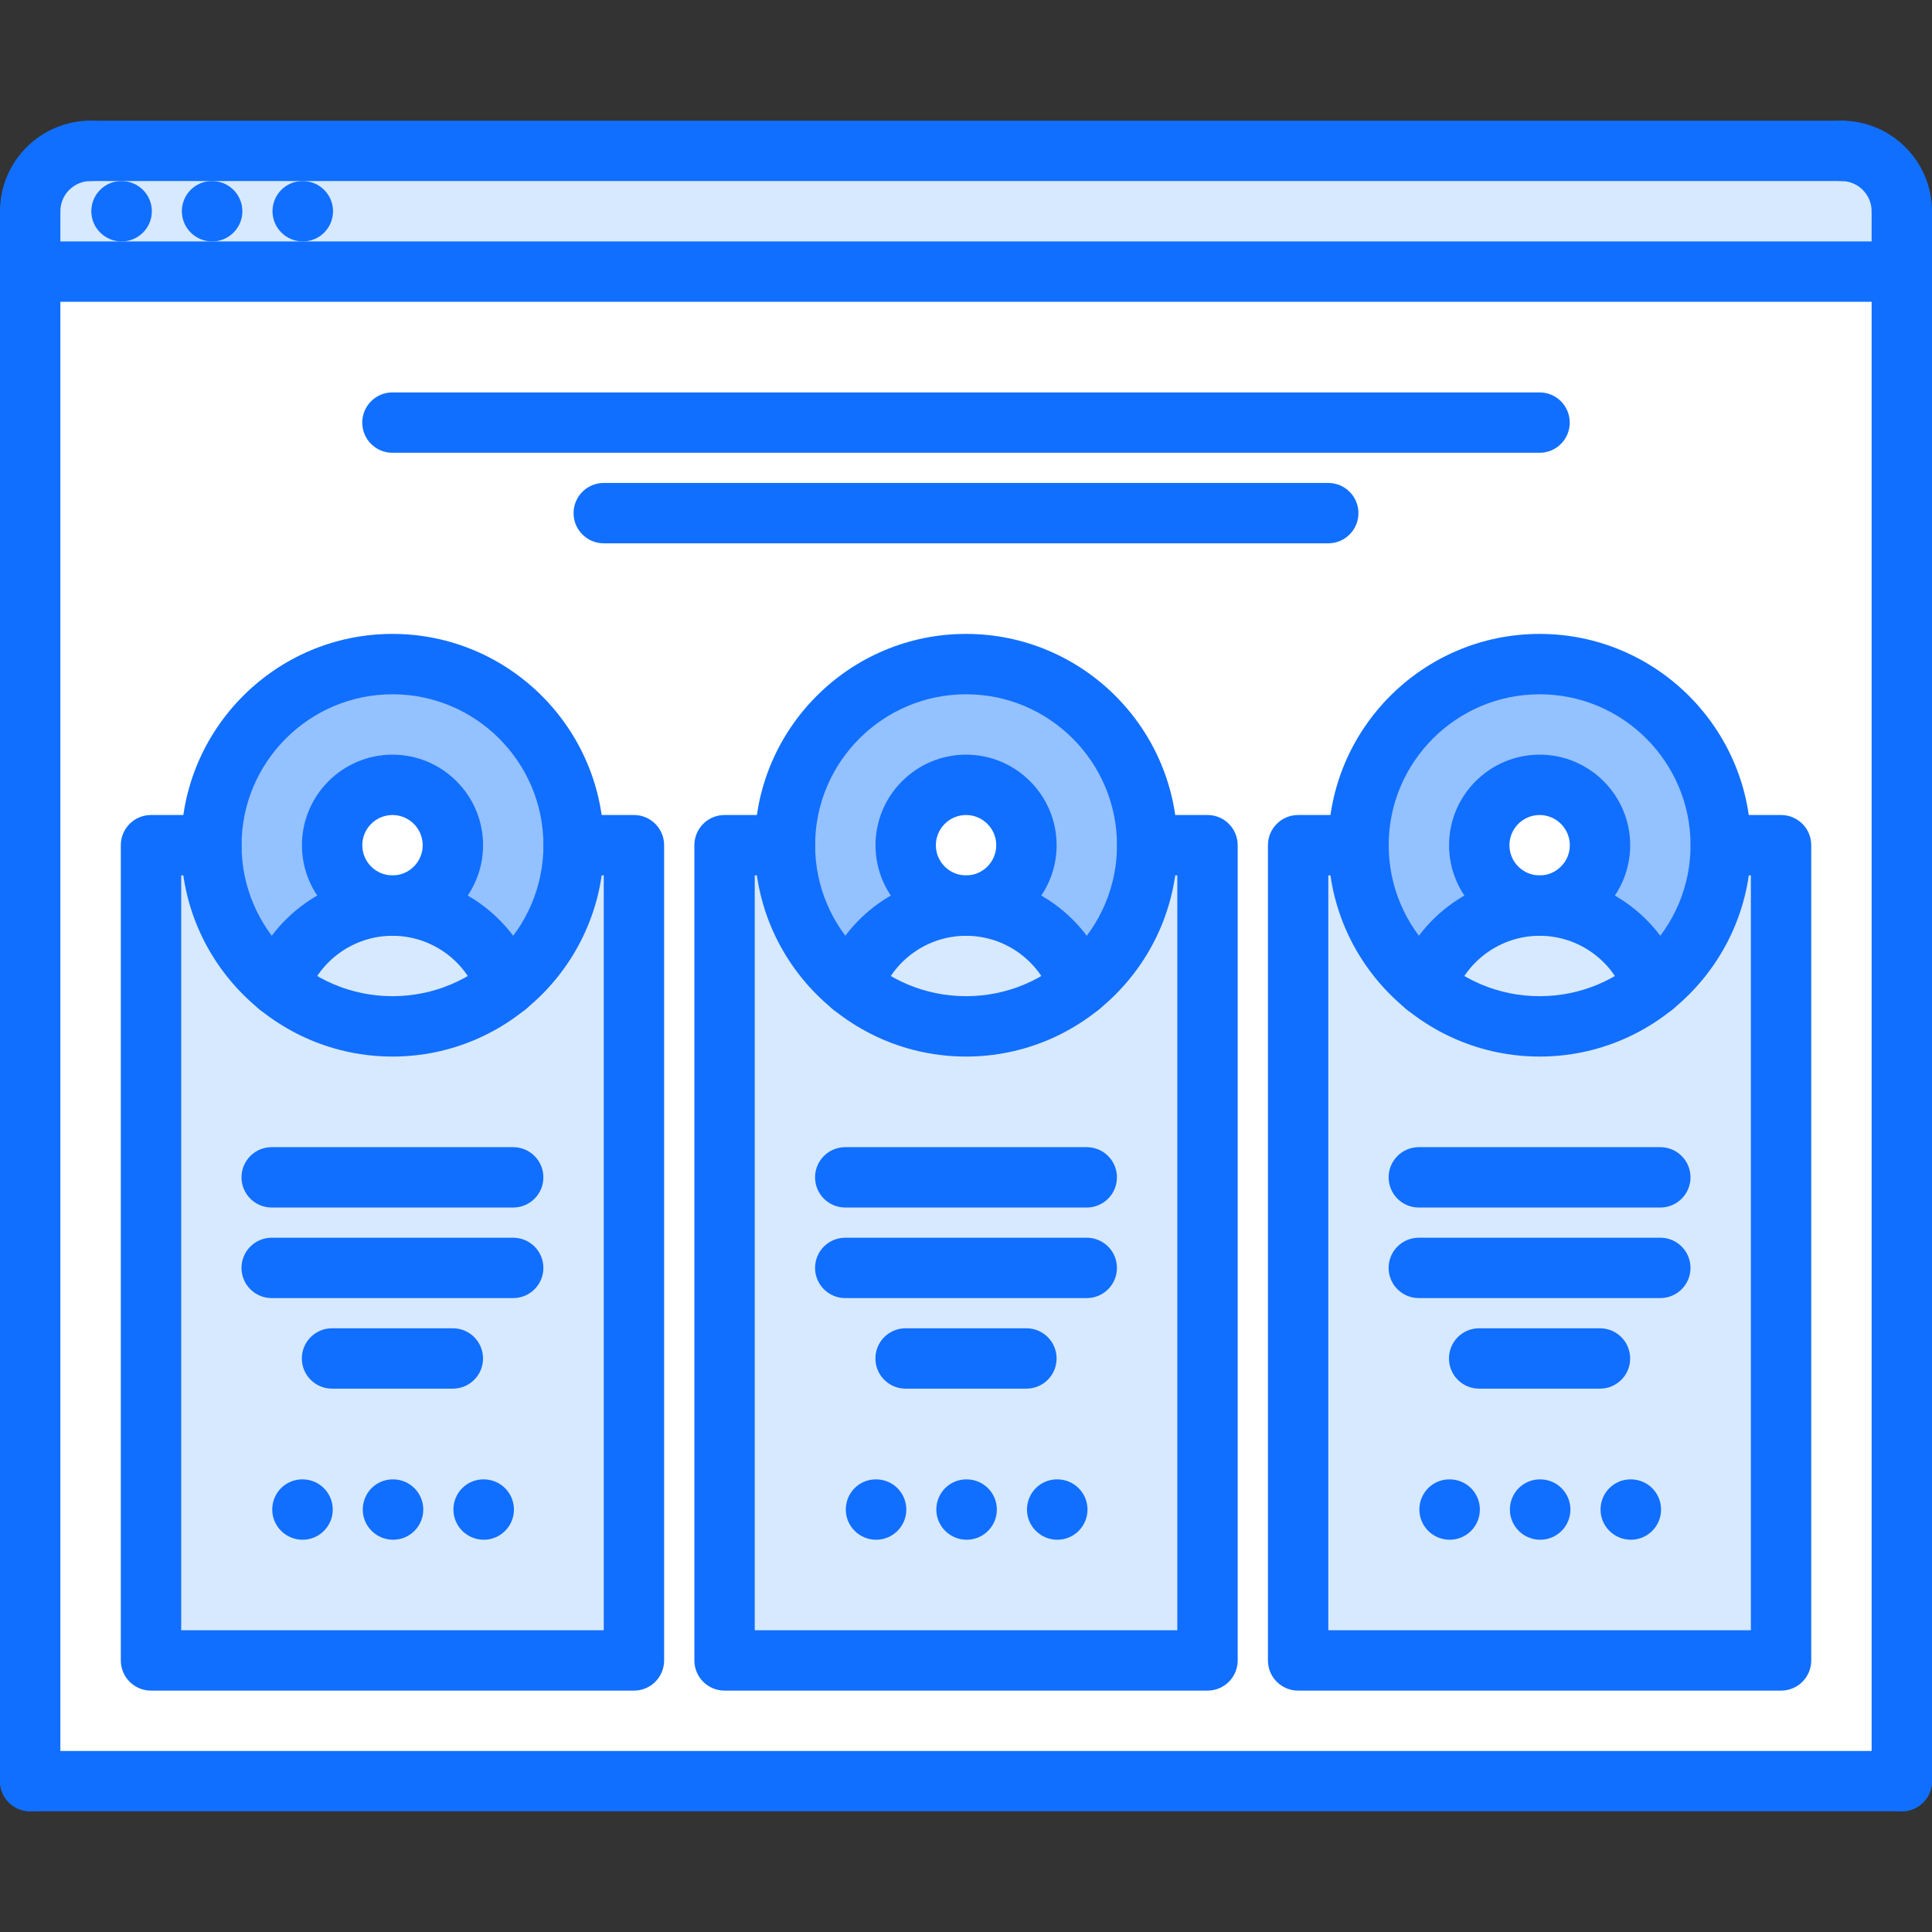 <svg id="icons" enable-background="new 0 0 64 64" height="512" viewBox="0 0 64 64" width="512" xmlns="http://www.w3.org/2000/svg"><rect x="0" y="0" width="64" height="64" fill="#333333" stroke="none"/><path d="m63 9h-62v-2c0-1.11.89-2 2-2h58c1.11 0 2 .89 2 2z" fill="#d7e9ff"/><path d="m51 30c-1.74 0-3.22 1.11-3.77 2.66-1.36-1.09-2.23-2.78-2.23-4.66 0-3.31 2.69-6 6-6 3.32 0 6 2.69 6 6 0 1.88-.87 3.57-2.23 4.66-.55-1.55-2.03-2.66-3.77-2.66 1.11 0 2-.9 2-2 0-1.11-.89-2-2-2-1.1 0-2 .89-2 2 0 1.1.9 2 2 2z" fill="#94c1ff"/><path d="m53 28c0 1.1-.89 2-2 2-1.1 0-2-.9-2-2 0-1.11.9-2 2-2 1.11 0 2 .89 2 2z" fill="#fff"/><path d="m51 30c1.74 0 3.22 1.11 3.77 2.66-1.03.84-2.34 1.34-3.77 1.34s-2.74-.5-3.77-1.34c.55-1.55 2.03-2.66 3.77-2.66z" fill="#d7e9ff"/><path d="m59 28v27h-16v-27h2c0 1.88.87 3.57 2.23 4.66 1.03.84 2.34 1.34 3.77 1.34s2.74-.5 3.77-1.34c1.36-1.09 2.23-2.78 2.23-4.66z" fill="#d7e9ff"/><path d="m34 28c0 1.1-.89 2-2 2-1.1 0-2-.9-2-2 0-1.11.9-2 2-2 1.11 0 2 .89 2 2z" fill="#fff"/><path d="m40 28v27h-16v-27h2c0 1.88.87 3.57 2.23 4.66 1.03.84 2.34 1.34 3.77 1.34s2.74-.5 3.77-1.34c1.36-1.09 2.23-2.78 2.23-4.66z" fill="#d7e9ff"/><path d="m32 30c1.74 0 3.22 1.11 3.77 2.66-1.03.84-2.34 1.34-3.77 1.34s-2.74-.5-3.77-1.34c.55-1.55 2.03-2.66 3.77-2.66z" fill="#d7e9ff"/><path d="m30 28c0 1.1.9 2 2 2-1.74 0-3.22 1.11-3.77 2.66-1.36-1.09-2.23-2.78-2.23-4.66 0-3.31 2.69-6 6-6 3.32 0 6 2.69 6 6 0 1.88-.87 3.57-2.23 4.66-.55-1.55-2.03-2.66-3.77-2.66 1.11 0 2-.9 2-2 0-1.11-.89-2-2-2-1.1 0-2 .89-2 2z" fill="#94c1ff"/><path d="m21 28v27h-16v-27h2c0 1.88.87 3.57 2.23 4.66 1.03.84 2.34 1.34 3.77 1.34s2.74-.5 3.77-1.34c1.36-1.09 2.23-2.78 2.23-4.66z" fill="#d7e9ff"/><path d="m11 28c0 1.1.9 2 2 2-1.74 0-3.22 1.11-3.77 2.66-1.36-1.09-2.23-2.78-2.23-4.66 0-3.31 2.69-6 6-6 3.32 0 6 2.69 6 6 0 1.88-.87 3.57-2.23 4.66-.55-1.55-2.03-2.66-3.77-2.66 1.11 0 2-.9 2-2 0-1.11-.89-2-2-2-1.1 0-2 .89-2 2z" fill="#94c1ff"/><path d="m13 30c1.74 0 3.22 1.11 3.77 2.66-1.03.84-2.34 1.34-3.77 1.34s-2.74-.5-3.77-1.34c.55-1.55 2.03-2.66 3.77-2.66z" fill="#d7e9ff"/><path d="m15 28c0 1.1-.89 2-2 2-1.1 0-2-.9-2-2 0-1.11.9-2 2-2 1.11 0 2 .89 2 2z" fill="#fff"/><path d="m63 9v50h-62v-50zm-4 46v-27h-2c0-3.31-2.68-6-6-6-3.31 0-6 2.69-6 6h-2v27zm-19 0v-27h-2c0-3.31-2.68-6-6-6-3.31 0-6 2.69-6 6h-2v27zm-19 0v-27h-2c0-3.31-2.68-6-6-6-3.31 0-6 2.69-6 6h-2v27z" fill="#fff"/><g fill="#116fff"><path d="m1 7.998c-.553 0-1-.448-1-1 0-1.654 1.346-3 3-3 .553 0 1 .448 1 1s-.447 1-1 1c-.552 0-1 .449-1 1 0 .552-.447 1-1 1z"/><path d="m63 7.998c-.553 0-1-.448-1-1 0-.551-.448-1-1-1-.553 0-1-.448-1-1s.447-1 1-1c1.654 0 3 1.346 3 3 0 .552-.447 1-1 1z"/><path d="m61 5.998h-58c-.553 0-1-.448-1-1s.447-1 1-1h58c.553 0 1 .448 1 1s-.447 1-1 1z"/><path d="m4.03 7.998c-.553 0-1.005-.448-1.005-1s.442-1 .994-1h.011c.552 0 1 .448 1 1s-.448 1-1 1z"/><path d="m7.029 7.998c-.553 0-1.005-.448-1.005-1s.442-1 .994-1h.011c.552 0 1 .448 1 1s-.448 1-1 1z"/><path d="m10.032 7.998c-.553 0-1.005-.448-1.005-1s.442-1 .994-1h.011c.552 0 1 .448 1 1s-.448 1-1 1z"/><path d="m1 60.002c-.553 0-1-.447-1-1v-52.004c0-.552.447-1 1-1s1 .448 1 1v52.004c0 .553-.447 1-1 1z"/><path d="m63 60.002c-.553 0-1-.447-1-1v-52.004c0-.552.447-1 1-1s1 .448 1 1v52.004c0 .553-.447 1-1 1z"/><path d="m63 9.998h-62c-.553 0-1-.448-1-1s.447-1 1-1h62c.553 0 1 .448 1 1s-.447 1-1 1z"/><path d="m63 60.002h-62c-.553 0-1-.447-1-1s.447-1 1-1h62c.553 0 1 .447 1 1s-.447 1-1 1z"/><path d="m13.002 35c-3.859 0-7-3.141-7-7.001s3.141-7 7-7 7 3.14 7 7-3.141 7.001-7 7.001zm0-12.001c-2.757 0-5 2.243-5 5s2.243 5.001 5 5.001 5-2.244 5-5.001-2.243-5-5-5z"/><path d="m13.002 30.999c-1.654 0-3-1.346-3-3s1.346-3 3-3 3 1.346 3 3-1.346 3-3 3zm0-4c-.552 0-1 .449-1 1s.448 1 1 1 1-.449 1-1-.448-1-1-1z"/><path d="m9.229 33.665c-.11 0-.224-.019-.334-.058-.521-.184-.793-.755-.608-1.276.705-1.993 2.6-3.332 4.714-3.332 2.115 0 4.01 1.339 4.714 3.333.185.521-.089 1.092-.609 1.276-.521.187-1.092-.088-1.275-.609-.423-1.196-1.56-2-2.829-2s-2.405.804-2.829 2c-.146.41-.531.666-.944.666z"/><path d="m21 56.004h-15.998c-.553 0-1-.447-1-1v-27.006c0-.552.447-1 1-1h2.003c.553 0 1 .448 1 1s-.447 1-1 1h-1.003v25.006h13.998v-25.006h-.995c-.553 0-1-.448-1-1s.447-1 1-1h1.995c.553 0 1 .448 1 1v27.006c0 .553-.447 1-1 1z"/><path d="m17 40.001h-8c-.553 0-1-.447-1-1s.447-1 1-1h8c.553 0 1 .447 1 1s-.447 1-1 1z"/><path d="m17 43.001h-8c-.553 0-1-.447-1-1s.447-1 1-1h8c.553 0 1 .447 1 1s-.447 1-1 1z"/><path d="m15.001 46.001h-4.002c-.553 0-1-.447-1-1s.447-1 1-1h4.002c.553 0 1 .447 1 1s-.447 1-1 1z"/><path d="m10.023 51.006c-.553 0-1.005-.447-1.005-1s.442-1 .994-1h.011c.552 0 1 .447 1 1s-.448 1-1 1z"/><path d="m13.022 51.006c-.553 0-1.005-.447-1.005-1s.442-1 .994-1h.011c.552 0 1 .447 1 1s-.448 1-1 1z"/><path d="m16.025 51.006c-.553 0-1.005-.447-1.005-1s.442-1 .994-1h.011c.552 0 1 .447 1 1s-.448 1-1 1z"/><path d="m32.002 35c-3.859 0-7-3.141-7-7.001s3.141-7 7-7 7 3.14 7 7-3.141 7.001-7 7.001zm0-12.001c-2.757 0-5 2.243-5 5s2.243 5.001 5 5.001 5-2.244 5-5.001-2.243-5-5-5z"/><path d="m32.002 30.999c-1.654 0-3-1.346-3-3s1.346-3 3-3 3 1.346 3 3-1.346 3-3 3zm0-4c-.552 0-1 .449-1 1s.448 1 1 1 1-.449 1-1-.448-1-1-1z"/><path d="m28.229 33.665c-.11 0-.224-.019-.334-.058-.521-.184-.793-.755-.608-1.276.705-1.993 2.6-3.332 4.714-3.332 2.115 0 4.01 1.339 4.714 3.333.185.521-.089 1.092-.609 1.276-.521.187-1.092-.088-1.275-.609-.423-1.196-1.56-2-2.829-2s-2.405.804-2.829 2c-.146.41-.531.666-.944.666z"/><path d="m40 56.004h-15.998c-.553 0-1-.447-1-1v-27.006c0-.552.447-1 1-1h2.003c.553 0 1 .448 1 1s-.447 1-1 1h-1.003v25.006h13.998v-25.006h-.995c-.553 0-1-.448-1-1s.447-1 1-1h1.995c.553 0 1 .448 1 1v27.006c0 .553-.447 1-1 1z"/><path d="m36 40.001h-8c-.553 0-1-.447-1-1s.447-1 1-1h8c.553 0 1 .447 1 1s-.447 1-1 1z"/><path d="m36 43.001h-8c-.553 0-1-.447-1-1s.447-1 1-1h8c.553 0 1 .447 1 1s-.447 1-1 1z"/><path d="m34.001 46.001h-4.002c-.553 0-1-.447-1-1s.447-1 1-1h4.002c.553 0 1 .447 1 1s-.447 1-1 1z"/><path d="m29.023 51.006c-.553 0-1.005-.447-1.005-1s.442-1 .994-1h.011c.552 0 1 .447 1 1s-.448 1-1 1z"/><path d="m32.022 51.006c-.553 0-1.005-.447-1.005-1s.442-1 .994-1h.011c.552 0 1 .447 1 1s-.448 1-1 1z"/><path d="m35.025 51.006c-.553 0-1.005-.447-1.005-1s.442-1 .994-1h.011c.552 0 1 .447 1 1s-.448 1-1 1z"/><path d="m51.002 35c-3.859 0-7-3.141-7-7.001s3.141-7 7-7 7 3.14 7 7-3.141 7.001-7 7.001zm0-12.001c-2.757 0-5 2.243-5 5s2.243 5.001 5 5.001 5-2.244 5-5.001-2.243-5-5-5z"/><path d="m51.002 30.999c-1.654 0-3-1.346-3-3s1.346-3 3-3 3 1.346 3 3-1.346 3-3 3zm0-4c-.552 0-1 .449-1 1s.448 1 1 1 1-.449 1-1-.448-1-1-1z"/><path d="m47.229 33.665c-.11 0-.224-.019-.334-.058-.521-.184-.793-.755-.608-1.276.705-1.993 2.6-3.332 4.714-3.332 2.115 0 4.01 1.339 4.714 3.333.185.521-.089 1.092-.609 1.276-.522.187-1.092-.088-1.275-.609-.423-1.196-1.56-2-2.829-2s-2.405.804-2.829 2c-.146.41-.531.666-.944.666z"/><path d="m59 56.004h-15.998c-.553 0-1-.447-1-1v-27.006c0-.552.447-1 1-1h2.003c.553 0 1 .448 1 1s-.447 1-1 1h-1.003v25.006h13.998v-25.006h-.995c-.553 0-1-.448-1-1s.447-1 1-1h1.995c.553 0 1 .448 1 1v27.006c0 .553-.447 1-1 1z"/><path d="m55 40.001h-8c-.553 0-1-.447-1-1s.447-1 1-1h8c.553 0 1 .447 1 1s-.447 1-1 1z"/><path d="m55 43.001h-8c-.553 0-1-.447-1-1s.447-1 1-1h8c.553 0 1 .447 1 1s-.447 1-1 1z"/><path d="m53.001 46.001h-4.002c-.553 0-1-.447-1-1s.447-1 1-1h4.002c.553 0 1 .447 1 1s-.447 1-1 1z"/><path d="m48.023 51.006c-.553 0-1.005-.447-1.005-1s.442-1 .994-1h.011c.552 0 1 .447 1 1s-.448 1-1 1z"/><path d="m51.022 51.006c-.553 0-1.005-.447-1.005-1s.442-1 .994-1h.011c.552 0 1 .447 1 1s-.448 1-1 1z"/><path d="m54.025 51.006c-.553 0-1.005-.447-1.005-1s.442-1 .994-1h.011c.552 0 1 .447 1 1s-.448 1-1 1z"/><path d="m51 14.999h-38c-.553 0-1-.448-1-1s.447-1 1-1h38c.553 0 1 .448 1 1s-.447 1-1 1z"/><path d="m44 17.998h-24c-.553 0-1-.448-1-1s.447-1 1-1h24c.553 0 1 .448 1 1s-.447 1-1 1z"/></g></svg>